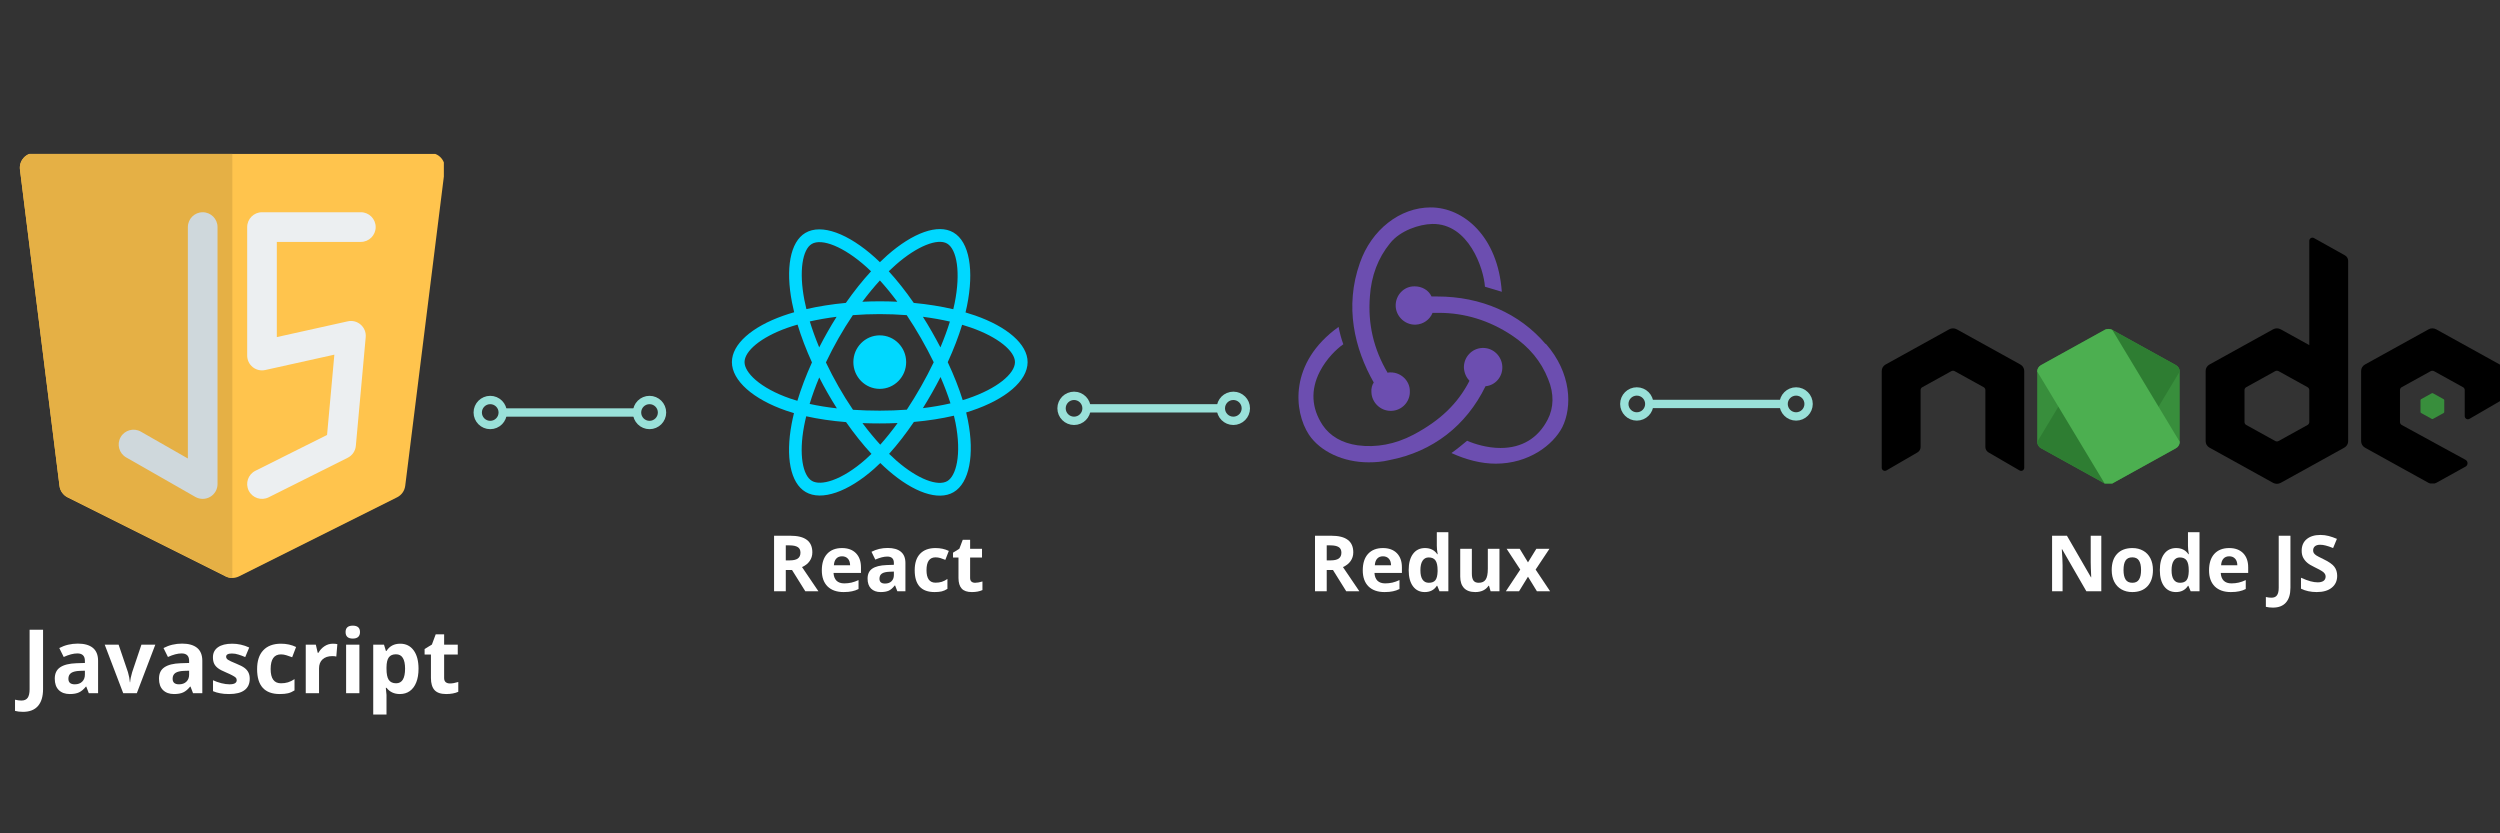 <svg xmlns="http://www.w3.org/2000/svg" xmlns:xlink="http://www.w3.org/1999/xlink" width="600" zoomAndPan="magnify" viewBox="0 0 450 150" height="200" preserveAspectRatio="xMidYMid meet" version="1.0"><rect x="0" y="0" width="450" height="150" fill="#333333" stroke="none"/><defs><g/><clipPath id="b255cffc5b"><path d="M 3.395 27.707 L 79.895 27.707 L 79.895 104.207 L 3.395 104.207 Z M 3.395 27.707 " clip-rule="nonzero"/></clipPath><clipPath id="f1bdfb15b5"><path d="M 3.395 27.707 L 42 27.707 L 42 104.207 L 3.395 104.207 Z M 3.395 27.707 " clip-rule="nonzero"/></clipPath><clipPath id="8fafe1a935"><path d="M 131.742 41 L 184.992 41 L 184.992 90 L 131.742 90 Z M 131.742 41 " clip-rule="nonzero"/></clipPath><clipPath id="275fd3f9e6"><path d="M 243 37.145 L 271 37.145 L 271 74 L 243 74 Z M 243 37.145 " clip-rule="nonzero"/></clipPath><clipPath id="d310a350c3"><path d="M 233 58 L 271 58 L 271 83.645 L 233 83.645 Z M 233 58 " clip-rule="nonzero"/></clipPath><clipPath id="5c7a2648bd"><path d="M 251 51 L 282.898 51 L 282.898 83.645 L 251 83.645 Z M 251 51 " clip-rule="nonzero"/></clipPath><clipPath id="025de8b005"><path d="M 366 59 L 440 59 L 440 87.027 L 366 87.027 Z M 366 59 " clip-rule="nonzero"/></clipPath><clipPath id="b6f4029dbe"><path d="M 397 42.777 L 423 42.777 L 423 87.027 L 397 87.027 Z M 397 42.777 " clip-rule="nonzero"/></clipPath><clipPath id="979e7db526"><path d="M 366 59 L 393 59 L 393 87.027 L 366 87.027 Z M 366 59 " clip-rule="nonzero"/></clipPath><clipPath id="c15436ecd5"><path d="M 338.297 59 L 450 59 L 450 87.027 L 338.297 87.027 Z M 338.297 59 " clip-rule="nonzero"/></clipPath></defs><g clip-path="url(#b255cffc5b)"><path fill="#ffc44d" d="M 6.242 27.531 C 5.477 27.531 4.746 27.859 4.242 28.434 C 3.734 29.008 3.5 29.77 3.594 30.531 L 10.711 87.461 C 10.82 88.348 11.367 89.117 12.164 89.516 L 40.629 103.75 C 41.379 104.125 42.266 104.125 43.016 103.75 L 71.48 89.516 C 72.281 89.117 72.824 88.348 72.938 87.461 L 80.051 30.531 C 80.148 29.77 79.91 29.008 79.406 28.434 C 78.898 27.859 78.168 27.531 77.402 27.531 Z M 6.242 27.531 " fill-opacity="1" fill-rule="nonzero"/></g><g clip-path="url(#f1bdfb15b5)"><path fill="#e5b045" d="M 41.824 27.531 L 41.824 104.031 C 41.414 104.031 41.004 103.938 40.629 103.75 L 12.164 89.516 C 11.367 89.117 10.82 88.348 10.711 87.461 L 3.594 30.531 C 3.5 29.77 3.734 29.008 4.242 28.434 C 4.746 27.859 5.477 27.531 6.242 27.531 Z M 41.824 27.531 " fill-opacity="1" fill-rule="evenodd"/></g><path fill="#cfd8dc" d="M 36.484 38.203 C 37.961 38.203 39.156 39.398 39.156 40.875 L 39.156 87.129 C 39.156 88.082 38.648 88.961 37.824 89.438 C 37.004 89.914 35.988 89.918 35.16 89.445 L 22.707 82.332 C 21.43 81.598 20.984 79.969 21.715 78.688 C 22.445 77.41 24.078 76.965 25.355 77.695 L 33.816 82.531 L 33.816 40.875 C 33.816 39.398 35.012 38.203 36.484 38.203 Z M 36.484 38.203 " fill-opacity="1" fill-rule="evenodd"/><path fill="#eceff1" d="M 44.492 40.875 C 44.492 39.398 45.688 38.203 47.16 38.203 L 64.953 38.203 C 66.426 38.203 67.621 39.398 67.621 40.875 C 67.621 42.348 66.426 43.543 64.953 43.543 L 49.828 43.543 L 49.828 60.676 L 62.594 57.84 C 63.426 57.652 64.293 57.875 64.934 58.441 C 65.574 59.004 65.906 59.836 65.828 60.684 L 64.051 80.254 C 63.969 81.176 63.414 81.988 62.586 82.398 L 48.355 89.516 C 47.035 90.176 45.434 89.641 44.773 88.324 C 44.113 87.004 44.648 85.402 45.969 84.742 L 58.871 78.289 L 60.184 63.84 L 47.738 66.605 C 46.949 66.781 46.121 66.59 45.492 66.082 C 44.859 65.578 44.492 64.812 44.492 64 Z M 44.492 40.875 " fill-opacity="1" fill-rule="evenodd"/><g fill="#ffffff" fill-opacity="1"><g transform="translate(3.891, 124.772)"><g><path d="M 0.25 3.359 C -0.301 3.359 -0.781 3.301 -1.188 3.188 L -1.188 1.172 C -0.77 1.273 -0.391 1.328 -0.047 1.328 C 0.484 1.328 0.863 1.16 1.094 0.828 C 1.32 0.504 1.438 -0.008 1.438 -0.719 L 1.438 -11.422 L 3.859 -11.422 L 3.859 -0.734 C 3.859 0.598 3.551 1.613 2.938 2.312 C 2.332 3.008 1.438 3.359 0.25 3.359 Z M 0.25 3.359 "/></g></g></g><g fill="#ffffff" fill-opacity="1"><g transform="translate(9.186, 124.772)"><g><path d="M 6.797 0 L 6.344 -1.188 L 6.281 -1.188 C 5.875 -0.688 5.457 -0.336 5.031 -0.141 C 4.613 0.055 4.062 0.156 3.375 0.156 C 2.539 0.156 1.879 -0.082 1.391 -0.562 C 0.91 -1.039 0.672 -1.723 0.672 -2.609 C 0.672 -3.535 0.992 -4.219 1.641 -4.656 C 2.297 -5.102 3.273 -5.348 4.578 -5.391 L 6.094 -5.438 L 6.094 -5.828 C 6.094 -6.711 5.641 -7.156 4.734 -7.156 C 4.035 -7.156 3.219 -6.941 2.281 -6.516 L 1.484 -8.125 C 2.492 -8.656 3.609 -8.922 4.828 -8.922 C 6.004 -8.922 6.906 -8.664 7.531 -8.156 C 8.156 -7.645 8.469 -6.867 8.469 -5.828 L 8.469 0 Z M 6.094 -4.047 L 5.172 -4.016 C 4.484 -3.992 3.969 -3.867 3.625 -3.641 C 3.289 -3.41 3.125 -3.062 3.125 -2.594 C 3.125 -1.926 3.508 -1.594 4.281 -1.594 C 4.832 -1.594 5.27 -1.75 5.594 -2.062 C 5.926 -2.383 6.094 -2.805 6.094 -3.328 Z M 6.094 -4.047 "/></g></g></g><g fill="#ffffff" fill-opacity="1"><g transform="translate(18.848, 124.772)"><g><path d="M 3.328 0 L 0 -8.734 L 2.5 -8.734 L 4.188 -3.766 C 4.375 -3.129 4.488 -2.531 4.531 -1.969 L 4.578 -1.969 C 4.609 -2.469 4.727 -3.066 4.938 -3.766 L 6.609 -8.734 L 9.109 -8.734 L 5.781 0 Z M 3.328 0 "/></g></g></g><g fill="#ffffff" fill-opacity="1"><g transform="translate(27.947, 124.772)"><g><path d="M 6.797 0 L 6.344 -1.188 L 6.281 -1.188 C 5.875 -0.688 5.457 -0.336 5.031 -0.141 C 4.613 0.055 4.062 0.156 3.375 0.156 C 2.539 0.156 1.879 -0.082 1.391 -0.562 C 0.91 -1.039 0.672 -1.723 0.672 -2.609 C 0.672 -3.535 0.992 -4.219 1.641 -4.656 C 2.297 -5.102 3.273 -5.348 4.578 -5.391 L 6.094 -5.438 L 6.094 -5.828 C 6.094 -6.711 5.641 -7.156 4.734 -7.156 C 4.035 -7.156 3.219 -6.941 2.281 -6.516 L 1.484 -8.125 C 2.492 -8.656 3.609 -8.922 4.828 -8.922 C 6.004 -8.922 6.906 -8.664 7.531 -8.156 C 8.156 -7.645 8.469 -6.867 8.469 -5.828 L 8.469 0 Z M 6.094 -4.047 L 5.172 -4.016 C 4.484 -3.992 3.969 -3.867 3.625 -3.641 C 3.289 -3.41 3.125 -3.062 3.125 -2.594 C 3.125 -1.926 3.508 -1.594 4.281 -1.594 C 4.832 -1.594 5.27 -1.75 5.594 -2.062 C 5.926 -2.383 6.094 -2.805 6.094 -3.328 Z M 6.094 -4.047 "/></g></g></g><g fill="#ffffff" fill-opacity="1"><g transform="translate(37.609, 124.772)"><g><path d="M 7.344 -2.594 C 7.344 -1.695 7.031 -1.016 6.406 -0.547 C 5.789 -0.078 4.863 0.156 3.625 0.156 C 2.988 0.156 2.445 0.109 2 0.016 C 1.551 -0.066 1.129 -0.191 0.734 -0.359 L 0.734 -2.328 C 1.18 -2.117 1.68 -1.941 2.234 -1.797 C 2.785 -1.66 3.273 -1.594 3.703 -1.594 C 4.566 -1.594 5 -1.844 5 -2.344 C 5 -2.531 4.941 -2.68 4.828 -2.797 C 4.711 -2.91 4.516 -3.039 4.234 -3.188 C 3.953 -3.344 3.578 -3.52 3.109 -3.719 C 2.43 -4 1.938 -4.258 1.625 -4.5 C 1.312 -4.738 1.082 -5.008 0.938 -5.312 C 0.789 -5.625 0.719 -6.008 0.719 -6.469 C 0.719 -7.238 1.02 -7.836 1.625 -8.266 C 2.227 -8.691 3.082 -8.906 4.188 -8.906 C 5.238 -8.906 6.258 -8.676 7.25 -8.219 L 6.531 -6.5 C 6.094 -6.688 5.68 -6.836 5.297 -6.953 C 4.922 -7.078 4.535 -7.141 4.141 -7.141 C 3.441 -7.141 3.094 -6.945 3.094 -6.562 C 3.094 -6.352 3.203 -6.172 3.422 -6.016 C 3.648 -5.859 4.148 -5.625 4.922 -5.312 C 5.598 -5.039 6.094 -4.785 6.406 -4.547 C 6.727 -4.305 6.961 -4.031 7.109 -3.719 C 7.266 -3.406 7.344 -3.031 7.344 -2.594 Z M 7.344 -2.594 "/></g></g></g><g fill="#ffffff" fill-opacity="1"><g transform="translate(45.56, 124.772)"><g><path d="M 4.797 0.156 C 2.078 0.156 0.719 -1.336 0.719 -4.328 C 0.719 -5.805 1.086 -6.938 1.828 -7.719 C 2.566 -8.508 3.629 -8.906 5.016 -8.906 C 6.023 -8.906 6.93 -8.707 7.734 -8.312 L 7.031 -6.469 C 6.656 -6.613 6.305 -6.734 5.984 -6.828 C 5.66 -6.93 5.336 -6.984 5.016 -6.984 C 3.773 -6.984 3.156 -6.102 3.156 -4.344 C 3.156 -2.633 3.773 -1.781 5.016 -1.781 C 5.473 -1.781 5.895 -1.836 6.281 -1.953 C 6.676 -2.078 7.066 -2.27 7.453 -2.531 L 7.453 -0.5 C 7.066 -0.25 6.676 -0.078 6.281 0.016 C 5.895 0.109 5.398 0.156 4.797 0.156 Z M 4.797 0.156 "/></g></g></g><g fill="#ffffff" fill-opacity="1"><g transform="translate(53.785, 124.772)"><g><path d="M 6.125 -8.906 C 6.445 -8.906 6.719 -8.879 6.938 -8.828 L 6.75 -6.594 C 6.562 -6.645 6.328 -6.672 6.047 -6.672 C 5.285 -6.672 4.691 -6.473 4.266 -6.078 C 3.848 -5.691 3.641 -5.148 3.641 -4.453 L 3.641 0 L 1.25 0 L 1.25 -8.734 L 3.062 -8.734 L 3.406 -7.266 L 3.531 -7.266 C 3.801 -7.754 4.164 -8.148 4.625 -8.453 C 5.082 -8.754 5.582 -8.906 6.125 -8.906 Z M 6.125 -8.906 "/></g></g></g><g fill="#ffffff" fill-opacity="1"><g transform="translate(61.049, 124.772)"><g><path d="M 1.156 -11 C 1.156 -11.77 1.586 -12.156 2.453 -12.156 C 3.316 -12.156 3.75 -11.77 3.75 -11 C 3.75 -10.625 3.641 -10.332 3.422 -10.125 C 3.203 -9.926 2.879 -9.828 2.453 -9.828 C 1.586 -9.828 1.156 -10.219 1.156 -11 Z M 3.641 0 L 1.25 0 L 1.25 -8.734 L 3.641 -8.734 Z M 3.641 0 "/></g></g></g><g fill="#ffffff" fill-opacity="1"><g transform="translate(65.93, 124.772)"><g><path d="M 6.047 0.156 C 5.023 0.156 4.223 -0.219 3.641 -0.969 L 3.516 -0.969 C 3.598 -0.227 3.641 0.195 3.641 0.312 L 3.641 3.844 L 1.25 3.844 L 1.25 -8.734 L 3.188 -8.734 L 3.531 -7.609 L 3.641 -7.609 C 4.191 -8.473 5.016 -8.906 6.109 -8.906 C 7.141 -8.906 7.945 -8.504 8.531 -7.703 C 9.113 -6.91 9.406 -5.805 9.406 -4.391 C 9.406 -3.453 9.27 -2.641 9 -1.953 C 8.727 -1.266 8.336 -0.738 7.828 -0.375 C 7.328 -0.02 6.734 0.156 6.047 0.156 Z M 5.344 -7 C 4.758 -7 4.332 -6.816 4.062 -6.453 C 3.789 -6.086 3.648 -5.488 3.641 -4.656 L 3.641 -4.406 C 3.641 -3.469 3.773 -2.797 4.047 -2.391 C 4.328 -1.984 4.77 -1.781 5.375 -1.781 C 6.445 -1.781 6.984 -2.66 6.984 -4.422 C 6.984 -5.273 6.848 -5.914 6.578 -6.344 C 6.316 -6.781 5.906 -7 5.344 -7 Z M 5.344 -7 "/></g></g></g><g fill="#ffffff" fill-opacity="1"><g transform="translate(76.053, 124.772)"><g><path d="M 4.938 -1.75 C 5.352 -1.75 5.852 -1.836 6.438 -2.016 L 6.438 -0.25 C 5.844 0.02 5.113 0.156 4.25 0.156 C 3.289 0.156 2.594 -0.082 2.156 -0.562 C 1.727 -1.051 1.516 -1.773 1.516 -2.734 L 1.516 -6.953 L 0.375 -6.953 L 0.375 -7.953 L 1.688 -8.75 L 2.375 -10.594 L 3.891 -10.594 L 3.891 -8.734 L 6.344 -8.734 L 6.344 -6.953 L 3.891 -6.953 L 3.891 -2.734 C 3.891 -2.398 3.984 -2.148 4.172 -1.984 C 4.367 -1.828 4.625 -1.75 4.938 -1.75 Z M 4.938 -1.75 "/></g></g></g><path stroke-linecap="butt" transform="matrix(0.75, 0, -0, 0.75, 85.243, 73.5)" fill="none" stroke-linejoin="miter" d="M 7.499 1 L 38.728 1 " stroke="#99e1d9" stroke-width="2" stroke-opacity="1" stroke-miterlimit="4"/><path stroke-linecap="round" transform="matrix(0.75, 0, -0, 0.75, 85.243, 73.5)" fill="none" stroke-linejoin="round" d="M 0.999 1 C 0.999 -0.656 2.342 -2 3.999 -2 C 5.655 -2 6.999 -0.656 6.999 1 C 6.999 2.656 5.655 4 3.999 4 C 2.342 4 0.999 2.656 0.999 1 " stroke="#99e1d9" stroke-width="2" stroke-opacity="1" stroke-miterlimit="4"/><path stroke-linecap="round" transform="matrix(0.75, 0, -0, 0.75, 85.243, 73.5)" fill="none" stroke-linejoin="round" d="M 45.228 1 C 45.228 2.656 43.884 4 42.228 4 C 40.571 4 39.228 2.656 39.228 1 C 39.228 -0.656 40.571 -2 42.228 -2 C 43.884 -2 45.228 -0.656 45.228 1 " stroke="#99e1d9" stroke-width="2" stroke-opacity="1" stroke-miterlimit="4"/><g clip-path="url(#8fafe1a935)"><path fill="#00d8ff" d="M 175.508 56.785 C 174.941 56.59 174.367 56.406 173.793 56.238 C 173.891 55.84 173.98 55.445 174.059 55.055 C 175.355 48.676 174.508 43.535 171.609 41.844 C 168.836 40.223 164.293 41.914 159.707 45.957 C 159.254 46.355 158.812 46.77 158.383 47.191 C 158.094 46.91 157.797 46.633 157.5 46.363 C 152.691 42.039 147.875 40.219 144.98 41.914 C 142.207 43.543 141.387 48.375 142.555 54.418 C 142.672 55.02 142.801 55.613 142.949 56.207 C 142.266 56.402 141.605 56.609 140.977 56.832 C 135.344 58.824 131.742 61.945 131.742 65.18 C 131.742 68.523 135.605 71.875 141.477 73.906 C 141.953 74.07 142.434 74.223 142.914 74.363 C 142.758 75 142.617 75.645 142.496 76.289 C 141.383 82.23 142.254 86.945 145.02 88.562 C 147.879 90.234 152.676 88.52 157.344 84.383 C 157.723 84.043 158.094 83.699 158.453 83.344 C 158.922 83.801 159.402 84.246 159.895 84.676 C 164.418 88.617 168.887 90.211 171.648 88.59 C 174.504 86.914 175.434 81.848 174.227 75.684 C 174.133 75.199 174.027 74.719 173.91 74.242 C 174.246 74.141 174.574 74.035 174.898 73.926 C 181 71.879 184.969 68.566 184.969 65.18 C 184.969 61.934 181.254 58.793 175.508 56.785 Z M 174.184 71.742 C 173.891 71.84 173.594 71.934 173.289 72.023 C 172.617 69.863 171.707 67.566 170.594 65.191 C 171.656 62.875 172.531 60.605 173.184 58.457 C 173.73 58.617 174.258 58.785 174.766 58.965 C 179.691 60.684 182.695 63.223 182.695 65.18 C 182.695 67.266 179.453 69.973 174.184 71.742 Z M 171.996 76.129 C 172.531 78.855 172.605 81.32 172.254 83.246 C 171.938 84.98 171.297 86.133 170.512 86.598 C 168.832 87.578 165.246 86.301 161.375 82.93 C 160.918 82.527 160.473 82.117 160.039 81.691 C 161.539 80.027 163.039 78.098 164.5 75.949 C 167.074 75.719 169.504 75.34 171.707 74.824 C 171.816 75.258 171.91 75.691 171.996 76.129 Z M 149.891 86.426 C 148.25 87.012 146.945 87.027 146.156 86.566 C 144.477 85.586 143.781 81.801 144.73 76.719 C 144.844 76.117 144.973 75.52 145.121 74.93 C 147.301 75.418 149.715 75.77 152.293 75.98 C 153.766 78.082 155.309 80.012 156.863 81.699 C 156.531 82.023 156.195 82.34 155.848 82.648 C 153.781 84.477 151.715 85.773 149.891 86.426 Z M 142.211 71.727 C 139.617 70.828 137.473 69.66 136.004 68.387 C 134.684 67.242 134.016 66.102 134.016 65.18 C 134.016 63.215 136.906 60.711 141.727 59.008 C 142.312 58.801 142.922 58.609 143.559 58.426 C 144.223 60.621 145.098 62.914 146.152 65.234 C 145.086 67.59 144.199 69.922 143.527 72.145 C 143.086 72.016 142.645 71.879 142.211 71.727 Z M 144.785 53.977 C 143.785 48.797 144.449 44.891 146.121 43.91 C 147.902 42.863 151.84 44.352 155.988 48.086 C 156.262 48.332 156.527 48.582 156.789 48.836 C 155.242 50.516 153.715 52.434 152.254 54.52 C 149.75 54.754 147.355 55.133 145.152 55.637 C 145.016 55.086 144.895 54.535 144.785 53.977 Z M 167.746 59.723 C 167.227 58.809 166.684 57.91 166.125 57.023 C 167.824 57.242 169.453 57.531 170.98 57.883 C 170.52 59.375 169.949 60.93 169.277 62.527 C 168.785 61.582 168.273 60.645 167.746 59.723 Z M 158.383 50.48 C 159.43 51.633 160.48 52.918 161.516 54.312 C 159.418 54.211 157.32 54.211 155.223 54.312 C 156.258 52.93 157.316 51.645 158.383 50.48 Z M 148.961 59.738 C 148.438 60.656 147.938 61.586 147.457 62.527 C 146.793 60.934 146.227 59.371 145.766 57.859 C 147.285 57.516 148.902 57.234 150.59 57.02 C 150.027 57.914 149.48 58.816 148.961 59.738 Z M 150.641 73.504 C 148.895 73.309 147.254 73.039 145.734 72.707 C 146.203 71.168 146.781 69.57 147.461 67.945 C 147.941 68.887 148.445 69.816 148.969 70.734 C 149.508 71.68 150.066 72.602 150.641 73.504 Z M 158.445 80.043 C 157.367 78.863 156.293 77.559 155.242 76.16 C 156.262 76.199 157.301 76.219 158.355 76.219 C 159.441 76.219 160.516 76.195 161.57 76.148 C 160.535 77.574 159.488 78.879 158.445 80.043 Z M 169.297 67.863 C 170.008 69.504 170.609 71.094 171.086 72.605 C 169.543 72.961 167.875 73.25 166.121 73.465 C 166.684 72.559 167.227 71.645 167.754 70.719 C 168.289 69.777 168.805 68.824 169.297 67.863 Z M 165.785 69.566 C 164.977 70.988 164.125 72.379 163.23 73.742 C 161.609 73.859 159.984 73.918 158.355 73.918 C 156.699 73.918 155.09 73.863 153.539 73.762 C 152.617 72.402 151.75 71.008 150.938 69.582 C 150.125 68.16 149.367 66.711 148.664 65.234 C 149.367 63.758 150.121 62.309 150.93 60.887 C 151.738 59.469 152.598 58.078 153.512 56.727 C 155.094 56.602 156.715 56.539 158.355 56.539 C 160.004 56.539 161.629 56.605 163.211 56.727 C 164.113 58.078 164.969 59.461 165.777 60.875 C 166.59 62.293 167.352 63.734 168.07 65.203 C 167.359 66.684 166.598 68.141 165.785 69.566 Z M 170.477 43.84 C 172.258 44.883 172.949 49.082 171.832 54.59 C 171.758 54.941 171.68 55.301 171.59 55.66 C 169.383 55.145 166.984 54.762 164.477 54.523 C 163.012 52.414 161.496 50.492 159.977 48.832 C 160.375 48.445 160.781 48.062 161.199 47.695 C 165.129 44.23 168.801 42.863 170.477 43.84 Z M 158.355 60.363 C 160.98 60.363 163.109 62.52 163.109 65.18 C 163.109 67.84 160.98 69.996 158.355 69.996 C 155.73 69.996 153.605 67.84 153.605 65.18 C 153.605 62.52 155.73 60.363 158.355 60.363 Z M 158.355 60.363 " fill-opacity="1" fill-rule="nonzero"/></g><g fill="#ffffff" fill-opacity="1"><g transform="translate(138.066, 106.431)"><g><path d="M 3.375 -5.562 L 4.062 -5.562 C 4.727 -5.562 5.219 -5.672 5.531 -5.891 C 5.852 -6.117 6.016 -6.473 6.016 -6.953 C 6.016 -7.422 5.852 -7.754 5.531 -7.953 C 5.207 -8.16 4.703 -8.266 4.016 -8.266 L 3.375 -8.266 Z M 3.375 -3.828 L 3.375 0 L 1.266 0 L 1.266 -10 L 4.172 -10 C 5.523 -10 6.523 -9.75 7.172 -9.25 C 7.828 -8.758 8.156 -8.008 8.156 -7 C 8.156 -6.414 7.992 -5.895 7.672 -5.438 C 7.348 -4.977 6.891 -4.617 6.297 -4.359 C 7.805 -2.109 8.789 -0.656 9.25 0 L 6.891 0 L 4.5 -3.828 Z M 3.375 -3.828 "/></g></g></g><g fill="#ffffff" fill-opacity="1"><g transform="translate(147.303, 106.431)"><g><path d="M 4.266 -6.297 C 3.816 -6.297 3.469 -6.156 3.219 -5.875 C 2.969 -5.602 2.828 -5.207 2.797 -4.688 L 5.719 -4.688 C 5.707 -5.207 5.57 -5.602 5.312 -5.875 C 5.051 -6.156 4.703 -6.297 4.266 -6.297 Z M 4.547 0.141 C 3.316 0.141 2.352 -0.195 1.656 -0.875 C 0.969 -1.562 0.625 -2.523 0.625 -3.766 C 0.625 -5.047 0.941 -6.035 1.578 -6.734 C 2.223 -7.43 3.113 -7.781 4.25 -7.781 C 5.32 -7.781 6.16 -7.473 6.766 -6.859 C 7.367 -6.242 7.672 -5.395 7.672 -4.312 L 7.672 -3.297 L 2.734 -3.297 C 2.766 -2.703 2.941 -2.238 3.266 -1.906 C 3.598 -1.582 4.062 -1.422 4.656 -1.422 C 5.113 -1.422 5.547 -1.469 5.953 -1.562 C 6.359 -1.656 6.785 -1.805 7.234 -2.016 L 7.234 -0.406 C 6.867 -0.219 6.477 -0.082 6.062 0 C 5.656 0.094 5.148 0.141 4.547 0.141 Z M 4.547 0.141 "/></g></g></g><g fill="#ffffff" fill-opacity="1"><g transform="translate(155.57, 106.431)"><g><path d="M 5.953 0 L 5.547 -1.047 L 5.484 -1.047 C 5.141 -0.598 4.781 -0.285 4.406 -0.109 C 4.031 0.055 3.547 0.141 2.953 0.141 C 2.223 0.141 1.645 -0.066 1.219 -0.484 C 0.801 -0.91 0.594 -1.508 0.594 -2.281 C 0.594 -3.094 0.875 -3.691 1.438 -4.078 C 2.008 -4.461 2.863 -4.676 4 -4.719 L 5.328 -4.766 L 5.328 -5.094 C 5.328 -5.863 4.93 -6.25 4.141 -6.25 C 3.535 -6.25 2.816 -6.066 1.984 -5.703 L 1.297 -7.109 C 2.18 -7.566 3.156 -7.797 4.219 -7.797 C 5.25 -7.797 6.035 -7.57 6.578 -7.125 C 7.129 -6.676 7.406 -6 7.406 -5.094 L 7.406 0 Z M 5.328 -3.547 L 4.531 -3.516 C 3.914 -3.492 3.461 -3.383 3.172 -3.188 C 2.879 -2.988 2.734 -2.68 2.734 -2.266 C 2.734 -1.68 3.066 -1.391 3.734 -1.391 C 4.223 -1.391 4.609 -1.523 4.891 -1.797 C 5.18 -2.078 5.328 -2.445 5.328 -2.906 Z M 5.328 -3.547 "/></g></g></g><g fill="#ffffff" fill-opacity="1"><g transform="translate(164.021, 106.431)"><g><path d="M 4.203 0.141 C 1.816 0.141 0.625 -1.164 0.625 -3.781 C 0.625 -5.082 0.945 -6.07 1.594 -6.75 C 2.25 -7.438 3.176 -7.781 4.375 -7.781 C 5.258 -7.781 6.055 -7.609 6.766 -7.266 L 6.141 -5.656 C 5.816 -5.789 5.516 -5.898 5.234 -5.984 C 4.953 -6.066 4.664 -6.109 4.375 -6.109 C 3.289 -6.109 2.75 -5.336 2.75 -3.797 C 2.75 -2.297 3.289 -1.547 4.375 -1.547 C 4.781 -1.547 5.156 -1.598 5.5 -1.703 C 5.844 -1.816 6.18 -1.988 6.516 -2.219 L 6.516 -0.438 C 6.18 -0.219 5.844 -0.066 5.5 0.016 C 5.156 0.098 4.723 0.141 4.203 0.141 Z M 4.203 0.141 "/></g></g></g><g fill="#ffffff" fill-opacity="1"><g transform="translate(171.215, 106.431)"><g><path d="M 4.312 -1.531 C 4.676 -1.531 5.113 -1.609 5.625 -1.766 L 5.625 -0.219 C 5.102 0.02 4.469 0.141 3.719 0.141 C 2.883 0.141 2.273 -0.066 1.891 -0.484 C 1.504 -0.91 1.312 -1.547 1.312 -2.391 L 1.312 -6.078 L 0.328 -6.078 L 0.328 -6.953 L 1.469 -7.656 L 2.078 -9.266 L 3.406 -9.266 L 3.406 -7.641 L 5.547 -7.641 L 5.547 -6.078 L 3.406 -6.078 L 3.406 -2.391 C 3.406 -2.098 3.488 -1.879 3.656 -1.734 C 3.82 -1.598 4.039 -1.531 4.312 -1.531 Z M 4.312 -1.531 "/></g></g></g><g clip-path="url(#275fd3f9e6)"><path fill="#6c4eb0" d="M 250.219 43.773 C 252.039 41.492 255.465 40.367 257.801 40.312 C 264.352 40.188 267.082 48.359 267.289 51.609 L 270.324 52.52 C 269.625 42.559 263.441 37.336 257.527 37.336 C 251.98 37.332 246.855 41.371 244.793 47.293 C 241.973 55.191 243.824 62.781 247.277 68.855 C 246.977 69.25 246.797 69.945 246.855 70.613 C 246.914 72.438 248.461 73.957 250.312 73.957 L 250.434 73.957 C 252.375 73.895 253.859 72.285 253.77 70.371 C 253.77 68.547 252.191 67.035 250.344 67.035 L 250.219 67.035 C 250.098 67.035 249.918 67.035 249.766 67.094 C 247.25 62.84 246.188 58.285 246.582 53.367 C 246.824 49.664 248.039 46.445 250.219 43.773 Z M 250.219 43.773 " fill-opacity="1" fill-rule="nonzero"/></g><g clip-path="url(#d310a350c3)"><path fill="#6c4eb0" d="M 235.609 78.242 C 237.641 81.277 241.793 83.219 246.344 83.219 C 247.555 83.219 248.828 83.129 250.07 82.824 C 257.957 81.309 263.93 76.57 267.359 69.586 L 267.387 69.523 C 269.145 69.371 270.508 67.824 270.418 65.969 C 270.328 64.117 268.812 62.629 266.961 62.629 L 266.84 62.629 C 264.93 62.691 263.445 64.301 263.504 66.215 C 263.566 67.188 263.961 67.977 264.504 68.551 C 262.383 72.684 259.199 75.719 254.375 78.27 C 251.133 79.969 247.707 80.609 244.371 80.156 C 241.582 79.762 239.402 78.512 238.066 76.512 C 236.066 73.473 235.883 70.195 237.547 66.918 C 238.766 64.547 240.582 62.816 241.797 61.965 C 241.492 61.176 241.129 59.84 240.945 58.84 C 231.969 65.277 232.879 74.078 235.609 78.242 Z M 235.609 78.242 " fill-opacity="1" fill-rule="nonzero"/></g><g clip-path="url(#5c7a2648bd)"><path fill="#6c4eb0" d="M 281.211 76.902 C 283.027 73.258 282.879 67.125 278.238 61.871 L 278.211 61.93 C 273.512 56.402 266.598 53.367 258.711 53.367 L 257.676 53.367 C 257.164 52.242 255.984 51.543 254.648 51.543 L 254.559 51.543 C 252.648 51.543 251.16 53.188 251.223 55.098 C 251.285 56.918 252.832 58.438 254.68 58.438 L 254.828 58.438 C 256.195 58.379 257.379 57.527 257.863 56.312 L 258.984 56.312 C 263.656 56.312 268.082 57.68 272.117 60.352 C 275.207 62.387 277.426 65.059 278.668 68.246 C 279.754 70.855 279.695 73.406 278.574 75.535 C 276.848 78.875 273.934 80.637 270.086 80.637 C 267.66 80.637 265.297 79.879 264.082 79.332 C 263.355 79.938 262.141 80.938 261.258 81.547 C 263.926 82.762 266.625 83.461 269.234 83.461 C 275.148 83.461 279.539 80.121 281.211 76.902 Z M 281.211 76.902 " fill-opacity="1" fill-rule="nonzero"/></g><g fill="#ffffff" fill-opacity="1"><g transform="translate(235.435, 106.431)"><g><path d="M 3.375 -5.562 L 4.062 -5.562 C 4.727 -5.562 5.219 -5.672 5.531 -5.891 C 5.852 -6.117 6.016 -6.473 6.016 -6.953 C 6.016 -7.422 5.852 -7.754 5.531 -7.953 C 5.207 -8.16 4.703 -8.266 4.016 -8.266 L 3.375 -8.266 Z M 3.375 -3.828 L 3.375 0 L 1.266 0 L 1.266 -10 L 4.172 -10 C 5.523 -10 6.523 -9.75 7.172 -9.25 C 7.828 -8.758 8.156 -8.008 8.156 -7 C 8.156 -6.414 7.992 -5.895 7.672 -5.438 C 7.348 -4.977 6.891 -4.617 6.297 -4.359 C 7.805 -2.109 8.789 -0.656 9.25 0 L 6.891 0 L 4.5 -3.828 Z M 3.375 -3.828 "/></g></g></g><g fill="#ffffff" fill-opacity="1"><g transform="translate(244.672, 106.431)"><g><path d="M 4.266 -6.297 C 3.816 -6.297 3.469 -6.156 3.219 -5.875 C 2.969 -5.602 2.828 -5.207 2.797 -4.688 L 5.719 -4.688 C 5.707 -5.207 5.57 -5.602 5.312 -5.875 C 5.051 -6.156 4.703 -6.297 4.266 -6.297 Z M 4.547 0.141 C 3.316 0.141 2.352 -0.195 1.656 -0.875 C 0.969 -1.562 0.625 -2.523 0.625 -3.766 C 0.625 -5.047 0.941 -6.035 1.578 -6.734 C 2.223 -7.43 3.113 -7.781 4.25 -7.781 C 5.32 -7.781 6.16 -7.473 6.766 -6.859 C 7.367 -6.242 7.672 -5.395 7.672 -4.312 L 7.672 -3.297 L 2.734 -3.297 C 2.766 -2.703 2.941 -2.238 3.266 -1.906 C 3.598 -1.582 4.062 -1.422 4.656 -1.422 C 5.113 -1.422 5.547 -1.469 5.953 -1.562 C 6.359 -1.656 6.785 -1.805 7.234 -2.016 L 7.234 -0.406 C 6.867 -0.219 6.477 -0.082 6.062 0 C 5.656 0.094 5.148 0.141 4.547 0.141 Z M 4.547 0.141 "/></g></g></g><g fill="#ffffff" fill-opacity="1"><g transform="translate(252.939, 106.431)"><g><path d="M 3.516 0.141 C 2.617 0.141 1.91 -0.207 1.391 -0.906 C 0.879 -1.602 0.625 -2.57 0.625 -3.812 C 0.625 -5.062 0.883 -6.035 1.406 -6.734 C 1.926 -7.43 2.645 -7.781 3.562 -7.781 C 4.531 -7.781 5.266 -7.41 5.766 -6.672 L 5.844 -6.672 C 5.738 -7.234 5.688 -7.738 5.688 -8.188 L 5.688 -10.641 L 7.766 -10.641 L 7.766 0 L 6.172 0 L 5.766 -0.984 L 5.688 -0.984 C 5.207 -0.234 4.484 0.141 3.516 0.141 Z M 4.25 -1.531 C 4.781 -1.531 5.172 -1.68 5.422 -1.984 C 5.672 -2.297 5.805 -2.82 5.828 -3.562 L 5.828 -3.797 C 5.828 -4.617 5.695 -5.207 5.438 -5.562 C 5.188 -5.914 4.781 -6.094 4.219 -6.094 C 3.75 -6.094 3.383 -5.895 3.125 -5.5 C 2.863 -5.102 2.734 -4.531 2.734 -3.781 C 2.734 -3.031 2.863 -2.469 3.125 -2.094 C 3.383 -1.719 3.758 -1.531 4.25 -1.531 Z M 4.25 -1.531 "/></g></g></g><g fill="#ffffff" fill-opacity="1"><g transform="translate(261.793, 106.431)"><g><path d="M 6.516 0 L 6.234 -0.984 L 6.125 -0.984 C 5.895 -0.617 5.57 -0.336 5.156 -0.141 C 4.75 0.047 4.285 0.141 3.766 0.141 C 2.867 0.141 2.191 -0.098 1.734 -0.578 C 1.273 -1.066 1.047 -1.758 1.047 -2.656 L 1.047 -7.641 L 3.141 -7.641 L 3.141 -3.172 C 3.141 -2.629 3.234 -2.219 3.422 -1.938 C 3.617 -1.664 3.938 -1.531 4.375 -1.531 C 4.957 -1.531 5.375 -1.723 5.625 -2.109 C 5.883 -2.492 6.016 -3.141 6.016 -4.047 L 6.016 -7.641 L 8.109 -7.641 L 8.109 0 Z M 6.516 0 "/></g></g></g><g fill="#ffffff" fill-opacity="1"><g transform="translate(270.99, 106.431)"><g><path d="M 2.656 -3.906 L 0.203 -7.641 L 2.562 -7.641 L 4.047 -5.203 L 5.547 -7.641 L 7.906 -7.641 L 5.422 -3.906 L 8.031 0 L 5.656 0 L 4.047 -2.625 L 2.438 0 L 0.062 0 Z M 2.656 -3.906 "/></g></g></g><g clip-path="url(#025de8b005)"><path fill="#388e3c" d="M 378.832 59.387 L 367.391 65.719 C 366.961 65.953 366.695 66.395 366.695 66.867 L 366.695 79.535 C 366.695 80.012 366.961 80.445 367.391 80.684 L 378.836 87.02 C 379.262 87.254 379.793 87.254 380.219 87.02 L 391.66 80.684 C 392.086 80.445 392.352 80.012 392.352 79.535 L 392.352 66.867 C 392.352 66.395 392.086 65.957 391.656 65.719 L 380.215 59.387 C 380 59.27 379.762 59.211 379.523 59.211 C 379.281 59.211 379.047 59.27 378.832 59.387 M 437.711 70.793 L 435.805 71.848 C 435.73 71.887 435.691 71.961 435.691 72.039 L 435.691 74.152 C 435.691 74.23 435.734 74.305 435.805 74.344 L 437.711 75.398 C 437.785 75.438 437.871 75.438 437.941 75.398 L 439.852 74.344 C 439.922 74.305 439.965 74.23 439.965 74.152 L 439.965 72.039 C 439.965 71.961 439.922 71.887 439.848 71.848 L 437.941 70.793 C 437.906 70.773 437.867 70.762 437.824 70.762 C 437.785 70.762 437.746 70.773 437.711 70.793 " fill-opacity="1" fill-rule="nonzero"/></g><g clip-path="url(#b6f4029dbe)"><path fill="#000000" d="M 422.086 45.961 L 416.516 42.852 C 416.34 42.754 416.125 42.754 415.953 42.855 C 415.781 42.961 415.672 43.145 415.672 43.344 L 415.672 62.121 L 410.535 59.281 C 410.32 59.16 410.078 59.102 409.84 59.102 C 409.602 59.102 409.363 59.16 409.148 59.281 L 397.707 65.613 C 397.277 65.848 397.016 66.285 397.016 66.758 L 397.016 79.426 C 397.016 79.898 397.277 80.336 397.707 80.574 L 409.152 86.91 C 409.578 87.145 410.109 87.145 410.535 86.91 L 421.98 80.574 C 422.402 80.34 422.668 79.898 422.668 79.426 L 422.668 46.949 C 422.668 46.539 422.441 46.16 422.086 45.961 Z M 415.359 76.496 L 410.156 79.375 C 409.965 79.484 409.723 79.484 409.531 79.375 L 404.328 76.496 C 404.129 76.387 404.012 76.188 404.012 75.973 L 404.012 70.211 C 404.012 70 404.129 69.801 404.324 69.691 L 409.527 66.812 C 409.625 66.758 409.73 66.734 409.84 66.734 C 409.949 66.734 410.059 66.762 410.156 66.812 L 415.355 69.691 C 415.551 69.801 415.672 70 415.672 70.215 L 415.672 75.977 C 415.672 76.188 415.551 76.387 415.359 76.496 Z M 415.359 76.496 " fill-opacity="1" fill-rule="nonzero"/></g><g clip-path="url(#979e7db526)"><path fill="#2e7d32" d="M 378.832 59.387 L 366.695 79.535 C 366.695 80.012 366.961 80.445 367.391 80.684 L 378.836 87.02 C 379.262 87.254 379.793 87.254 380.219 87.02 L 392.352 66.867 C 392.352 66.395 392.086 65.957 391.656 65.719 L 380.215 59.387 C 380 59.27 379.762 59.211 379.523 59.211 C 379.281 59.211 379.047 59.27 378.832 59.387 " fill-opacity="1" fill-rule="nonzero"/><path fill="#4caf50" d="M 378.832 59.387 L 367.391 65.719 C 366.961 65.953 366.695 66.395 366.695 66.867 L 378.832 87.02 C 379.262 87.254 379.789 87.254 380.215 87.02 L 391.66 80.684 C 392.086 80.445 392.352 80.012 392.352 79.535 L 380.215 59.387 C 380 59.27 379.762 59.211 379.523 59.211 C 379.281 59.211 379.047 59.27 378.832 59.387 " fill-opacity="1" fill-rule="nonzero"/></g><g clip-path="url(#c15436ecd5)"><path fill="#000000" d="M 449.961 65.613 L 438.52 59.281 C 438.305 59.16 438.062 59.102 437.824 59.102 C 437.586 59.102 437.348 59.16 437.133 59.281 L 437.137 59.281 L 425.691 65.613 C 425.266 65.848 425 66.293 425 66.785 L 425 79.402 C 425 79.891 425.266 80.34 425.691 80.578 L 437.137 86.914 C 437.566 87.152 438.09 87.152 438.52 86.914 L 443.797 83.992 C 444.281 83.723 444.277 83.031 443.793 82.766 L 432.309 76.496 C 432.117 76.387 431.996 76.184 431.996 75.965 L 431.996 70.215 C 431.996 70 432.113 69.801 432.297 69.699 L 437.512 66.816 L 437.508 66.816 C 437.605 66.762 437.715 66.738 437.824 66.738 C 437.934 66.738 438.039 66.766 438.137 66.816 L 443.352 69.703 C 443.535 69.805 443.652 70.004 443.652 70.219 L 443.652 74.91 C 443.652 75.109 443.762 75.297 443.938 75.398 C 444.109 75.496 444.324 75.496 444.5 75.395 L 450.094 72.145 C 450.438 71.945 450.652 71.574 450.652 71.172 L 450.652 66.789 C 450.652 66.297 450.387 65.848 449.961 65.613 Z M 363.672 65.613 L 352.23 59.281 C 352.016 59.16 351.777 59.102 351.539 59.102 C 351.301 59.102 351.059 59.16 350.844 59.281 L 350.848 59.281 L 339.406 65.613 C 338.977 65.848 338.711 66.293 338.711 66.785 L 338.711 84.195 C 338.711 84.395 338.82 84.582 338.992 84.68 C 339.168 84.777 339.383 84.777 339.559 84.68 L 345.152 81.43 C 345.496 81.23 345.707 80.859 345.707 80.457 L 345.707 70.211 C 345.707 70 345.824 69.801 346.012 69.699 L 351.223 66.816 C 351.32 66.762 351.43 66.734 351.539 66.734 C 351.648 66.734 351.754 66.762 351.852 66.816 L 357.066 69.699 C 357.25 69.801 357.367 70 357.367 70.215 L 357.367 80.461 C 357.367 80.859 357.582 81.23 357.93 81.434 L 363.52 84.68 C 363.695 84.781 363.91 84.781 364.086 84.684 C 364.258 84.582 364.363 84.395 364.363 84.195 L 364.363 66.785 C 364.363 66.297 364.098 65.848 363.672 65.613 Z M 363.672 65.613 " fill-opacity="1" fill-rule="nonzero"/></g><g fill="#ffffff" fill-opacity="1"><g transform="translate(368.109, 106.431)"><g><path d="M 10.125 0 L 7.438 0 L 3.078 -7.562 L 3.016 -7.562 C 3.109 -6.227 3.156 -5.273 3.156 -4.703 L 3.156 0 L 1.266 0 L 1.266 -10 L 3.938 -10 L 8.266 -2.516 L 8.312 -2.516 C 8.25 -3.805 8.219 -4.723 8.219 -5.266 L 8.219 -10 L 10.125 -10 Z M 10.125 0 "/></g></g></g><g fill="#ffffff" fill-opacity="1"><g transform="translate(379.484, 106.431)"><g><path d="M 2.75 -3.828 C 2.75 -3.078 2.875 -2.504 3.125 -2.109 C 3.375 -1.723 3.781 -1.531 4.344 -1.531 C 4.895 -1.531 5.289 -1.723 5.531 -2.109 C 5.781 -2.492 5.906 -3.066 5.906 -3.828 C 5.906 -4.586 5.781 -5.156 5.531 -5.531 C 5.289 -5.914 4.891 -6.109 4.328 -6.109 C 3.773 -6.109 3.375 -5.922 3.125 -5.547 C 2.875 -5.172 2.75 -4.598 2.75 -3.828 Z M 8.047 -3.828 C 8.047 -2.586 7.719 -1.613 7.062 -0.906 C 6.406 -0.207 5.488 0.141 4.312 0.141 C 3.582 0.141 2.938 -0.02 2.375 -0.344 C 1.812 -0.664 1.379 -1.125 1.078 -1.719 C 0.773 -2.32 0.625 -3.023 0.625 -3.828 C 0.625 -5.078 0.945 -6.047 1.594 -6.734 C 2.25 -7.43 3.172 -7.781 4.359 -7.781 C 5.086 -7.781 5.734 -7.617 6.297 -7.297 C 6.859 -6.984 7.289 -6.523 7.594 -5.922 C 7.895 -5.328 8.047 -4.629 8.047 -3.828 Z M 8.047 -3.828 "/></g></g></g><g fill="#ffffff" fill-opacity="1"><g transform="translate(388.147, 106.431)"><g><path d="M 3.516 0.141 C 2.617 0.141 1.91 -0.207 1.391 -0.906 C 0.879 -1.602 0.625 -2.57 0.625 -3.812 C 0.625 -5.062 0.883 -6.035 1.406 -6.734 C 1.926 -7.43 2.645 -7.781 3.562 -7.781 C 4.531 -7.781 5.266 -7.41 5.766 -6.672 L 5.844 -6.672 C 5.738 -7.234 5.688 -7.738 5.688 -8.188 L 5.688 -10.641 L 7.766 -10.641 L 7.766 0 L 6.172 0 L 5.766 -0.984 L 5.688 -0.984 C 5.207 -0.234 4.484 0.141 3.516 0.141 Z M 4.25 -1.531 C 4.781 -1.531 5.172 -1.68 5.422 -1.984 C 5.672 -2.297 5.805 -2.82 5.828 -3.562 L 5.828 -3.797 C 5.828 -4.617 5.695 -5.207 5.438 -5.562 C 5.188 -5.914 4.781 -6.094 4.219 -6.094 C 3.75 -6.094 3.383 -5.895 3.125 -5.5 C 2.863 -5.102 2.734 -4.531 2.734 -3.781 C 2.734 -3.031 2.863 -2.469 3.125 -2.094 C 3.383 -1.719 3.758 -1.531 4.25 -1.531 Z M 4.25 -1.531 "/></g></g></g><g fill="#ffffff" fill-opacity="1"><g transform="translate(397.002, 106.431)"><g><path d="M 4.266 -6.297 C 3.816 -6.297 3.469 -6.156 3.219 -5.875 C 2.969 -5.602 2.828 -5.207 2.797 -4.688 L 5.719 -4.688 C 5.707 -5.207 5.57 -5.602 5.312 -5.875 C 5.051 -6.156 4.703 -6.297 4.266 -6.297 Z M 4.547 0.141 C 3.316 0.141 2.352 -0.195 1.656 -0.875 C 0.969 -1.562 0.625 -2.523 0.625 -3.766 C 0.625 -5.047 0.941 -6.035 1.578 -6.734 C 2.223 -7.43 3.113 -7.781 4.25 -7.781 C 5.32 -7.781 6.16 -7.473 6.766 -6.859 C 7.367 -6.242 7.672 -5.395 7.672 -4.312 L 7.672 -3.297 L 2.734 -3.297 C 2.766 -2.703 2.941 -2.238 3.266 -1.906 C 3.598 -1.582 4.062 -1.422 4.656 -1.422 C 5.113 -1.422 5.547 -1.469 5.953 -1.562 C 6.359 -1.656 6.785 -1.805 7.234 -2.016 L 7.234 -0.406 C 6.867 -0.219 6.477 -0.082 6.062 0 C 5.656 0.094 5.148 0.141 4.547 0.141 Z M 4.547 0.141 "/></g></g></g><g fill="#ffffff" fill-opacity="1"><g transform="translate(405.269, 106.431)"><g/></g></g><g fill="#ffffff" fill-opacity="1"><g transform="translate(408.903, 106.431)"><g><path d="M 0.219 2.938 C -0.258 2.938 -0.68 2.891 -1.047 2.797 L -1.047 1.031 C -0.68 1.113 -0.348 1.156 -0.047 1.156 C 0.422 1.156 0.754 1.008 0.953 0.719 C 1.16 0.438 1.266 -0.008 1.266 -0.625 L 1.266 -10 L 3.375 -10 L 3.375 -0.641 C 3.375 0.523 3.109 1.41 2.578 2.016 C 2.047 2.629 1.258 2.938 0.219 2.938 Z M 0.219 2.938 "/></g></g></g><g fill="#ffffff" fill-opacity="1"><g transform="translate(413.536, 106.431)"><g><path d="M 7.156 -2.781 C 7.156 -1.875 6.828 -1.16 6.172 -0.641 C 5.523 -0.117 4.625 0.141 3.469 0.141 C 2.406 0.141 1.461 -0.062 0.641 -0.469 L 0.641 -2.438 C 1.316 -2.133 1.891 -1.922 2.359 -1.797 C 2.828 -1.672 3.254 -1.609 3.641 -1.609 C 4.098 -1.609 4.453 -1.695 4.703 -1.875 C 4.953 -2.051 5.078 -2.316 5.078 -2.672 C 5.078 -2.867 5.02 -3.039 4.906 -3.188 C 4.801 -3.344 4.641 -3.488 4.422 -3.625 C 4.211 -3.77 3.785 -4 3.141 -4.312 C 2.523 -4.602 2.066 -4.879 1.766 -5.141 C 1.461 -5.398 1.219 -5.707 1.031 -6.062 C 0.852 -6.414 0.766 -6.828 0.766 -7.297 C 0.766 -8.18 1.062 -8.875 1.656 -9.375 C 2.258 -9.883 3.086 -10.141 4.141 -10.141 C 4.66 -10.141 5.156 -10.078 5.625 -9.953 C 6.102 -9.828 6.598 -9.656 7.109 -9.438 L 6.422 -7.781 C 5.891 -8 5.445 -8.148 5.094 -8.234 C 4.75 -8.328 4.41 -8.375 4.078 -8.375 C 3.672 -8.375 3.359 -8.281 3.141 -8.094 C 2.93 -7.906 2.828 -7.66 2.828 -7.359 C 2.828 -7.172 2.867 -7.008 2.953 -6.875 C 3.047 -6.738 3.188 -6.602 3.375 -6.469 C 3.562 -6.344 4.008 -6.109 4.719 -5.766 C 5.656 -5.316 6.297 -4.867 6.641 -4.422 C 6.984 -3.973 7.156 -3.426 7.156 -2.781 Z M 7.156 -2.781 "/></g></g></g><path stroke-linecap="butt" transform="matrix(0.75, 0, -0, 0.75, 190.33, 72.75)" fill="none" stroke-linejoin="miter" d="M 7.498 1 L 38.727 1 " stroke="#99e1d9" stroke-width="2" stroke-opacity="1" stroke-miterlimit="4"/><path stroke-linecap="round" transform="matrix(0.75, 0, -0, 0.75, 190.33, 72.75)" fill="none" stroke-linejoin="round" d="M 0.998 1 C 0.998 -0.656 2.342 -2 3.998 -2 C 5.659 -2 6.998 -0.656 6.998 1 C 6.998 2.656 5.659 4 3.998 4 C 2.342 4 0.998 2.656 0.998 1 " stroke="#99e1d9" stroke-width="2" stroke-opacity="1" stroke-miterlimit="4"/><path stroke-linecap="round" transform="matrix(0.75, 0, -0, 0.75, 190.33, 72.75)" fill="none" stroke-linejoin="round" d="M 45.227 1 C 45.227 2.656 43.883 4 42.227 4 C 40.571 4 39.227 2.656 39.227 1 C 39.227 -0.656 40.571 -2 42.227 -2 C 43.883 -2 45.227 -0.656 45.227 1 " stroke="#99e1d9" stroke-width="2" stroke-opacity="1" stroke-miterlimit="4"/><path stroke-linecap="butt" transform="matrix(0.75, 0, -0, 0.75, 291.627, 71.96)" fill="none" stroke-linejoin="miter" d="M 7.497 1.001 L 38.727 1.001 " stroke="#99e1d9" stroke-width="2" stroke-opacity="1" stroke-miterlimit="4"/><path stroke-linecap="round" transform="matrix(0.75, 0, -0, 0.75, 291.627, 71.96)" fill="none" stroke-linejoin="round" d="M 0.997 1.001 C 0.997 -0.655 2.341 -1.999 3.997 -1.999 C 5.659 -1.999 6.997 -0.655 6.997 1.001 C 6.997 2.658 5.659 4.001 3.997 4.001 C 2.341 4.001 0.997 2.658 0.997 1.001 " stroke="#99e1d9" stroke-width="2" stroke-opacity="1" stroke-miterlimit="4"/><path stroke-linecap="round" transform="matrix(0.75, 0, -0, 0.75, 291.627, 71.96)" fill="none" stroke-linejoin="round" d="M 45.227 1.001 C 45.227 2.658 43.883 4.001 42.227 4.001 C 40.57 4.001 39.227 2.658 39.227 1.001 C 39.227 -0.655 40.57 -1.999 42.227 -1.999 C 43.883 -1.999 45.227 -0.655 45.227 1.001 " stroke="#99e1d9" stroke-width="2" stroke-opacity="1" stroke-miterlimit="4"/></svg>